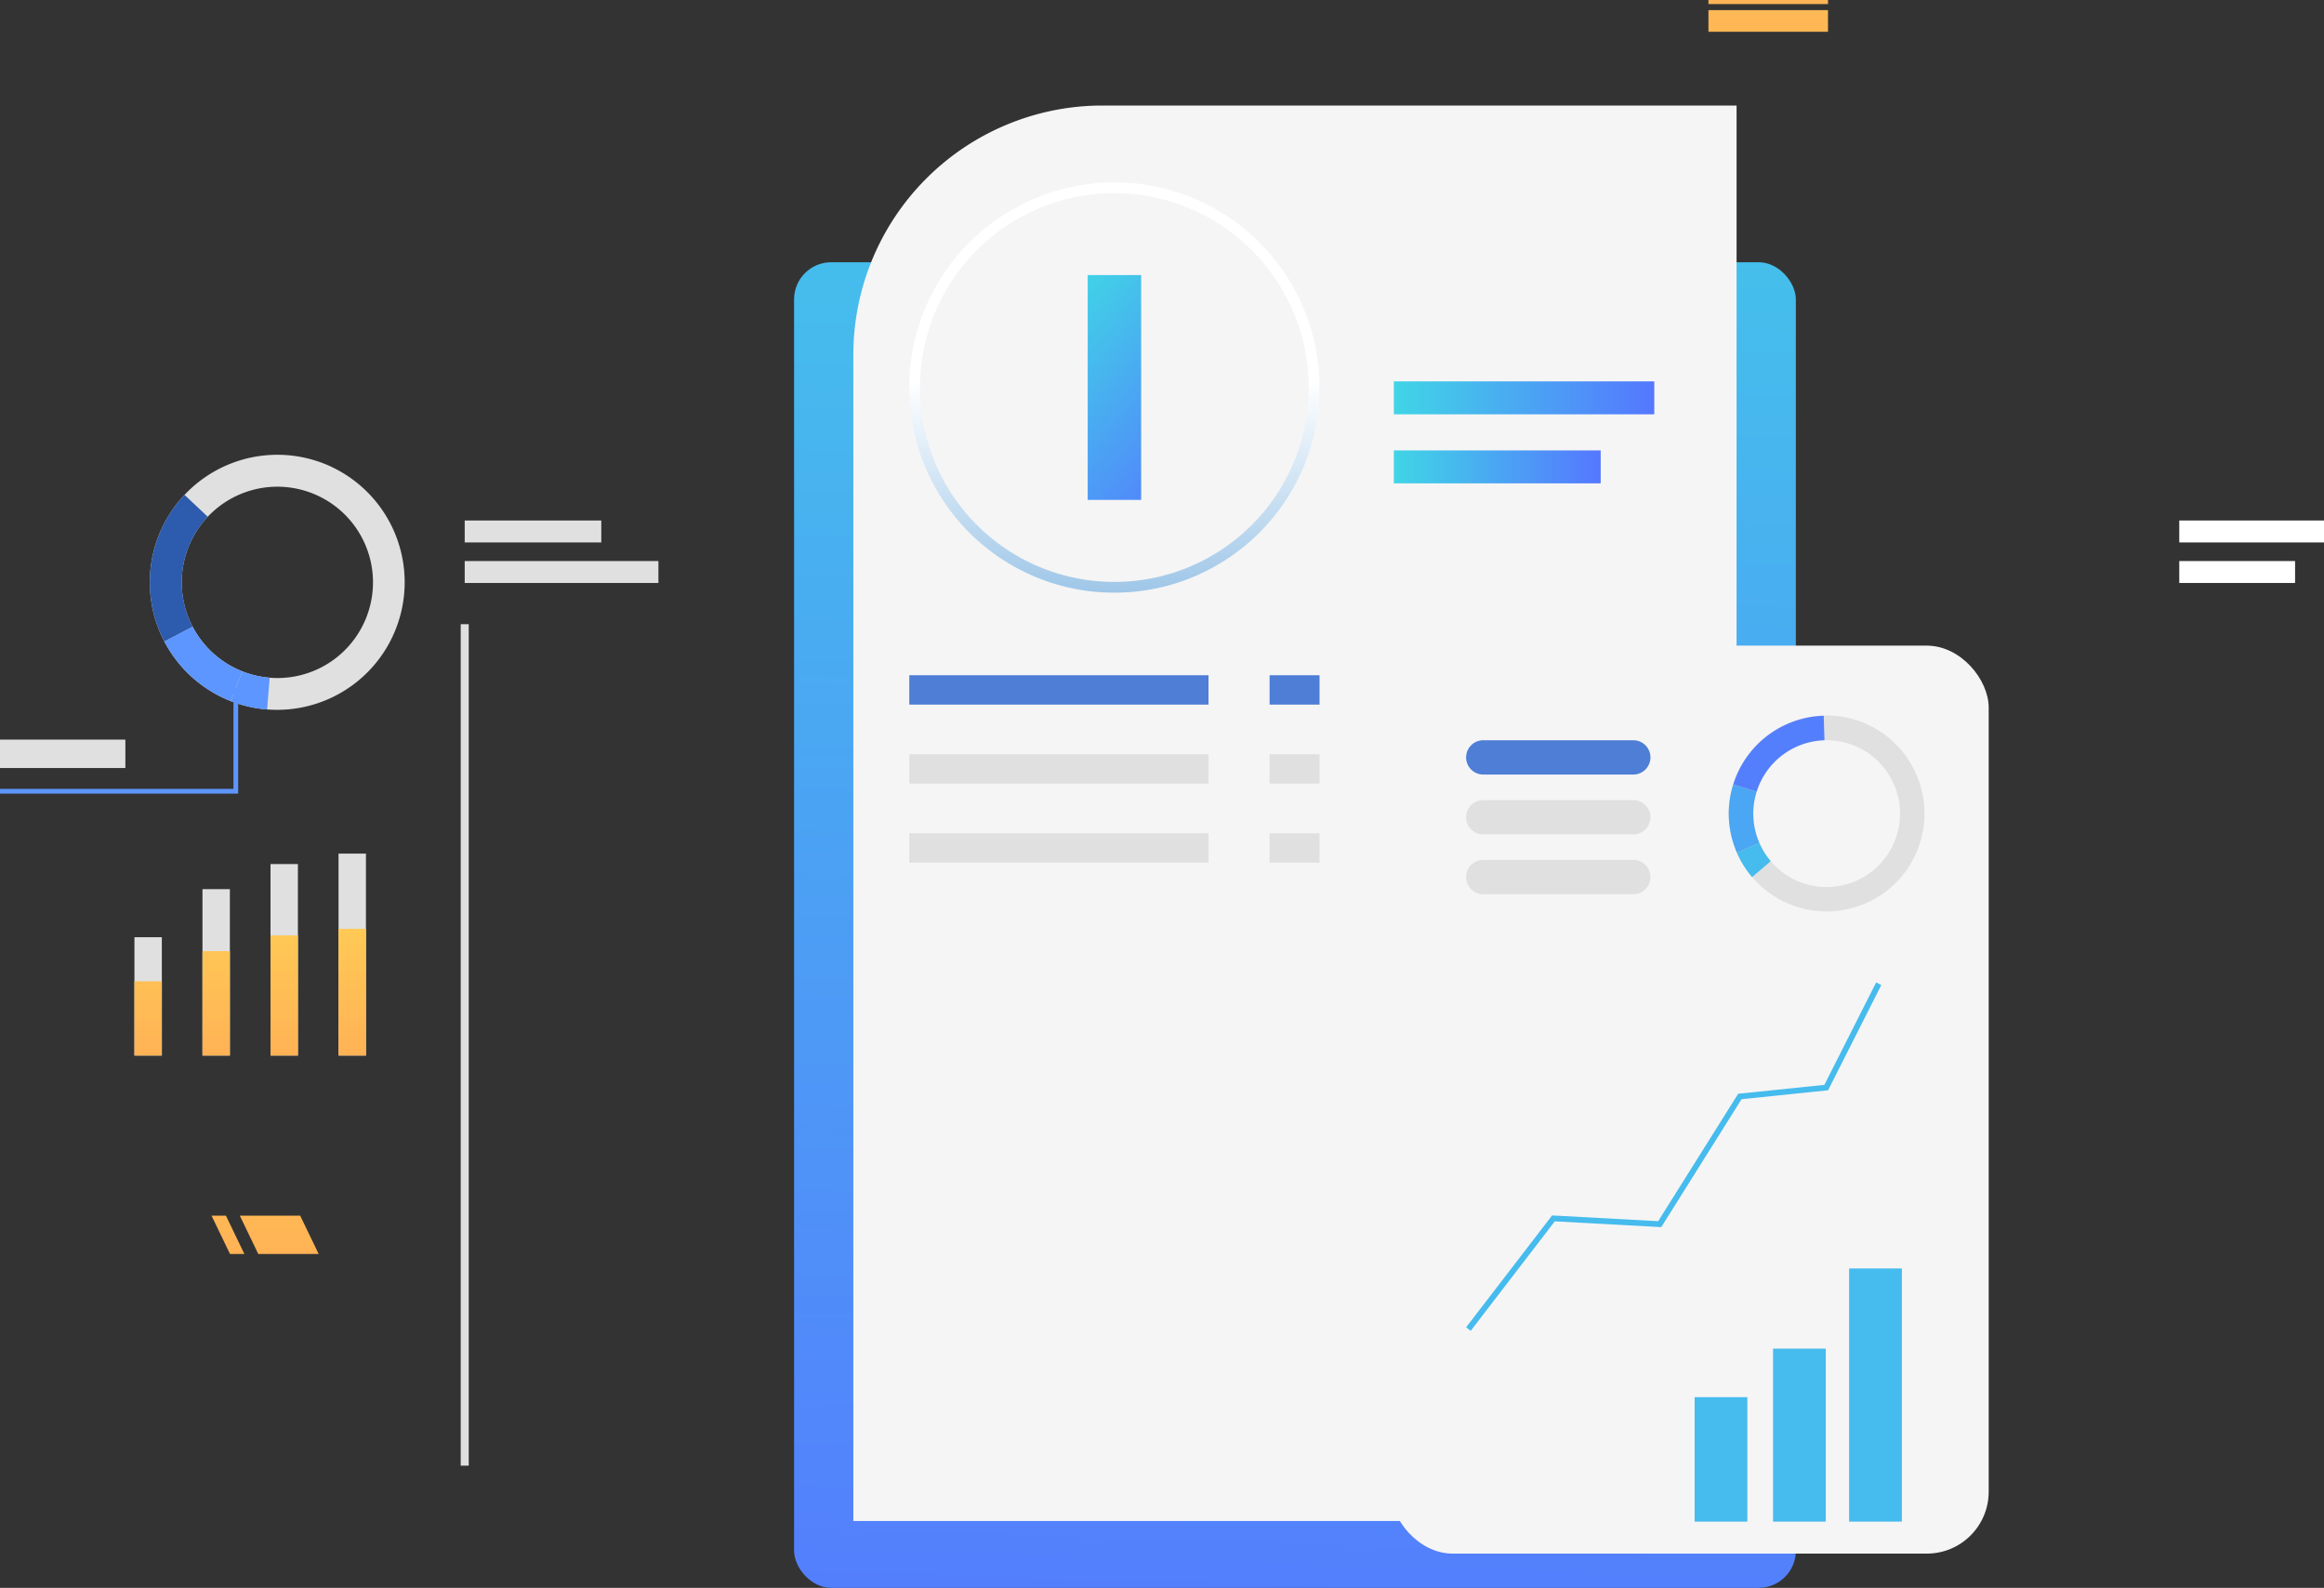 <svg xmlns="http://www.w3.org/2000/svg" xmlns:xlink="http://www.w3.org/1999/xlink" width="375.459" height="256.489" viewBox="0 0 375.459 256.489">
  <rect x="0" y="0" width="375.459" height="256.489" fill="#333333" stroke="none"/>
  <defs>
    <linearGradient id="linear-gradient" x1="0.5" y1="2.379" x2="0.5" y2="-1.34" gradientUnits="objectBoundingBox">
      <stop offset="0" stop-color="#ff9f55"/>
      <stop offset="1" stop-color="#ffd255"/>
    </linearGradient>
    <linearGradient id="linear-gradient-2" x1="0.5" y1="1.98" x2="0.5" y2="-0.664" xlink:href="#linear-gradient"/>
    <linearGradient id="linear-gradient-3" x1="0.5" y1="1.852" x2="0.5" y2="-0.446" xlink:href="#linear-gradient"/>
    <linearGradient id="linear-gradient-4" x1="0.5" y1="1.808" x2="0.5" y2="-0.371" xlink:href="#linear-gradient"/>
    <linearGradient id="linear-gradient-5" x1="0.48" y1="1.366" x2="0.515" y2="-0.134" gradientUnits="objectBoundingBox">
      <stop offset="0" stop-color="#40d5e6"/>
      <stop offset="1" stop-color="#57f"/>
    </linearGradient>
    <linearGradient id="linear-gradient-6" x1="0" y1="0.5" x2="1" y2="0.5" xlink:href="#linear-gradient-5"/>
    <linearGradient id="linear-gradient-9" x1="0.5" y1="1.181" x2="0.5" y2="0.484" gradientUnits="objectBoundingBox">
      <stop offset="0" stop-color="#7db3e0"/>
      <stop offset="1" stop-color="#fff"/>
    </linearGradient>
    <linearGradient id="linear-gradient-10" x1="0.557" y1="5.233" x2="0.424" y2="-5.763" xlink:href="#linear-gradient"/>
    <linearGradient id="linear-gradient-11" x1="0.638" y1="5.266" x2="0.319" y2="-5.73" xlink:href="#linear-gradient"/>
    <linearGradient id="linear-gradient-12" x1="0.878" y1="-7.307" x2="0.088" y2="9.006" xlink:href="#linear-gradient"/>
    <linearGradient id="linear-gradient-13" x1="0.839" y1="-36.664" x2="0.049" y2="50.036" xlink:href="#linear-gradient"/>
    <linearGradient id="linear-gradient-14" x1="0.322" y1="-0.146" x2="0.748" y2="1.402" xlink:href="#linear-gradient-5"/>
  </defs>
  <g id="Grupo_27219" data-name="Grupo 27219" transform="translate(442 -13119)">
    <g id="Grupo_27218" data-name="Grupo 27218" transform="translate(-442 13119)">
      <g id="Grupo_27217" data-name="Grupo 27217" transform="translate(0 0)">
        <g id="Grupo_27161" data-name="Grupo 27161" transform="translate(203.162 100.826)">
          <rect id="Rectángulo_26086" data-name="Rectángulo 26086" width="1.296" height="135.924" fill="#f3f3f3"/>
        </g>
        <rect id="Rectángulo_26087" data-name="Rectángulo 26087" width="13.966" height="3.543" transform="translate(203.81 84.077)" fill="#fff"/>
        <rect id="Rectángulo_26088" data-name="Rectángulo 26088" width="11.175" height="3.543" transform="translate(203.81 90.627)" fill="#fff"/>
        <rect id="Rectángulo_26089" data-name="Rectángulo 26089" width="14.656" height="4.724" transform="translate(204.457 244.803)" fill="#fff"/>
        <g id="Grupo_27172" data-name="Grupo 27172" transform="translate(74.43 100.826)">
          <rect id="Rectángulo_26090" data-name="Rectángulo 26090" width="1.296" height="135.924" fill="#e0e0e0"/>
        </g>
        <g id="Grupo_27173" data-name="Grupo 27173" transform="translate(166.547 100.826)">
          <rect id="Rectángulo_26091" data-name="Rectángulo 26091" width="1.296" height="135.924" fill="#f3f3f3"/>
        </g>
        <g id="Grupo_27174" data-name="Grupo 27174" transform="translate(258.664 100.826)">
          <rect id="Rectángulo_26092" data-name="Rectángulo 26092" width="1.296" height="135.924" fill="#f3f3f3"/>
        </g>
        <rect id="Rectángulo_26093" data-name="Rectángulo 26093" width="22.064" height="3.543" transform="translate(75.077 84.077)" fill="#e0e0e0"/>
        <rect id="Rectángulo_26094" data-name="Rectángulo 26094" width="31.297" height="3.543" transform="translate(75.077 90.627)" fill="#e0e0e0"/>
        <rect id="Rectángulo_26095" data-name="Rectángulo 26095" width="25.904" height="3.543" transform="translate(166.202 84.077)" fill="#fff"/>
        <rect id="Rectángulo_26096" data-name="Rectángulo 26096" width="16.563" height="3.543" transform="translate(166.202 90.627)" fill="#fff"/>
        <rect id="Rectángulo_26097" data-name="Rectángulo 26097" width="16.052" height="3.543" transform="translate(259.96 84.077)" fill="#fff"/>
        <rect id="Rectángulo_26098" data-name="Rectángulo 26098" width="18.709" height="3.543" transform="translate(259.96 90.627)" fill="#fff"/>
        <rect id="Rectángulo_26099" data-name="Rectángulo 26099" width="23.382" height="3.543" transform="translate(352.077 84.077)" fill="#fff"/>
        <rect id="Rectángulo_26100" data-name="Rectángulo 26100" width="18.709" height="3.543" transform="translate(352.077 90.627)" fill="#fff"/>
        <rect id="Rectángulo_26101" data-name="Rectángulo 26101" width="14.656" height="4.724" transform="translate(167.195 244.803)" fill="#fff"/>
        <rect id="Rectángulo_26102" data-name="Rectángulo 26102" width="14.656" height="4.724" transform="translate(259.96 244.803)" fill="#fff"/>
        <g id="Grupo_27184" data-name="Grupo 27184" transform="translate(21.72 137.886)">
          <g id="Grupo_27176" data-name="Grupo 27176" transform="translate(0 13.505)">
            <rect id="Rectángulo_26103" data-name="Rectángulo 26103" width="4.427" height="19.114" fill="#e0e0e0"/>
          </g>
          <g id="Grupo_27177" data-name="Grupo 27177" transform="translate(10.991 5.74)">
            <rect id="Rectángulo_26104" data-name="Rectángulo 26104" width="4.427" height="26.879" fill="#e0e0e0"/>
          </g>
          <g id="Grupo_27178" data-name="Grupo 27178" transform="translate(21.983 1.688)">
            <rect id="Rectángulo_26105" data-name="Rectángulo 26105" width="4.427" height="30.93" fill="#e0e0e0"/>
          </g>
          <g id="Grupo_27179" data-name="Grupo 27179" transform="translate(32.974)">
            <rect id="Rectángulo_26106" data-name="Rectángulo 26106" width="4.427" height="32.618" fill="#e0e0e0"/>
          </g>
          <g id="Grupo_27180" data-name="Grupo 27180" transform="translate(0 20.627)">
            <rect id="Rectángulo_26107" data-name="Rectángulo 26107" width="4.427" height="11.991" fill="url(#linear-gradient)"/>
          </g>
          <g id="Grupo_27181" data-name="Grupo 27181" transform="translate(10.991 15.755)">
            <rect id="Rectángulo_26108" data-name="Rectángulo 26108" width="4.427" height="16.863" fill="url(#linear-gradient-2)"/>
          </g>
          <g id="Grupo_27182" data-name="Grupo 27182" transform="translate(21.983 13.213)">
            <rect id="Rectángulo_26109" data-name="Rectángulo 26109" width="4.427" height="19.405" fill="url(#linear-gradient-3)"/>
          </g>
          <g id="Grupo_27183" data-name="Grupo 27183" transform="translate(32.974 12.154)">
            <rect id="Rectángulo_26110" data-name="Rectángulo 26110" width="4.427" height="20.464" fill="url(#linear-gradient-4)"/>
          </g>
        </g>
        <g id="Grupo_27185" data-name="Grupo 27185" transform="translate(128.287 42.36)">
          <rect id="Rectángulo_26111" data-name="Rectángulo 26111" width="161.845" height="214.129" rx="6" transform="translate(161.845 214.129) rotate(180)" fill="url(#linear-gradient-5)"/>
        </g>
        <path id="Rectángulo_26112" data-name="Rectángulo 26112" d="M40.255,0H142.692a0,0,0,0,1,0,0V228.644a0,0,0,0,1,0,0H0a0,0,0,0,1,0,0V40.255A40.255,40.255,0,0,1,40.255,0Z" transform="translate(137.863 17.046)" fill="#f5f5f5"/>
        <rect id="Rectángulo_26113" data-name="Rectángulo 26113" width="42.074" height="5.321" transform="translate(225.186 61.604)" fill="url(#linear-gradient-6)"/>
        <rect id="Rectángulo_26114" data-name="Rectángulo 26114" width="38.621" height="5.321" transform="translate(225.186 83.911)" fill="url(#linear-gradient-6)"/>
        <rect id="Rectángulo_26115" data-name="Rectángulo 26115" width="33.416" height="5.321" transform="translate(225.186 72.757)" fill="url(#linear-gradient-6)"/>
        <g id="Grupo_27186" data-name="Grupo 27186" transform="translate(146.903 29.45)">
          <path id="Trazado_69046" data-name="Trazado 69046" d="M1261.6,485.269a32.858,32.858,0,0,1-13.7-2.954,33.14,33.14,0,1,1,27.393,0A32.854,32.854,0,0,1,1261.6,485.269Zm0-64.531a31.4,31.4,0,1,0,31.391,31.391A31.426,31.426,0,0,0,1261.6,420.739Z" transform="translate(-1228.463 -418.989)" fill="url(#linear-gradient-9)"/>
        </g>
        <g id="Grupo_27190" data-name="Grupo 27190" transform="translate(146.903 109.071)">
          <g id="Grupo_27187" data-name="Grupo 27187">
            <rect id="Rectángulo_26116" data-name="Rectángulo 26116" width="48.344" height="4.745" fill="#4e7ed6"/>
          </g>
          <g id="Grupo_27188" data-name="Grupo 27188" transform="translate(0 12.766)">
            <rect id="Rectángulo_26117" data-name="Rectángulo 26117" width="48.344" height="4.745" fill="#e0e0e0"/>
          </g>
          <g id="Grupo_27189" data-name="Grupo 27189" transform="translate(0 25.531)">
            <rect id="Rectángulo_26118" data-name="Rectángulo 26118" width="48.344" height="4.745" fill="#e0e0e0"/>
          </g>
        </g>
        <g id="Grupo_27194" data-name="Grupo 27194" transform="translate(205.114 109.071)">
          <g id="Grupo_27191" data-name="Grupo 27191">
            <rect id="Rectángulo_26119" data-name="Rectángulo 26119" width="8.07" height="4.745" fill="#4e7ed6"/>
          </g>
          <g id="Grupo_27192" data-name="Grupo 27192" transform="translate(0 12.766)">
            <rect id="Rectángulo_26120" data-name="Rectángulo 26120" width="8.07" height="4.745" fill="#e0e0e0"/>
          </g>
          <g id="Grupo_27193" data-name="Grupo 27193" transform="translate(0 25.531)">
            <rect id="Rectángulo_26121" data-name="Rectángulo 26121" width="8.07" height="4.745" fill="#e0e0e0"/>
          </g>
        </g>
        <rect id="Rectángulo_26122" data-name="Rectángulo 26122" width="96.587" height="146.668" rx="10" transform="translate(224.7 104.291)" fill="#f5f5f5" style="mix-blend-mode: hard-light;isolation: isolate"/>
        <g id="Grupo_27200" data-name="Grupo 27200" transform="translate(279.294 115.615)">
          <g id="Grupo_27196" data-name="Grupo 27196">
            <path id="Trazado_69048" data-name="Trazado 69048" d="M1941.116,873.322a15.81,15.81,0,1,0-29.773,10.648c.119.335.249.664.389.986a15.811,15.811,0,0,0,29.384-11.634Zm-10.895,16.486a11.841,11.841,0,0,1-14.861-6.431q-.157-.362-.292-.739a11.854,11.854,0,1,1,15.153,7.17Z" transform="translate(-1910.415 -862.832)" fill="#e0e0e0"/>
          </g>
          <g id="Grupo_27197" data-name="Grupo 27197" transform="translate(0.722 0.007)">
            <path id="Trazado_69049" data-name="Trazado 69049" d="M1917.911,875.143l-3.777-1.18a15.832,15.832,0,0,1,14.62-11.1l.118,3.956a11.872,11.872,0,0,0-10.961,8.319Z" transform="translate(-1914.133 -862.868)" fill="#537ffd"/>
          </g>
          <g id="Grupo_27198" data-name="Grupo 27198" transform="translate(0 11.102)">
            <path id="Trazado_69050" data-name="Trazado 69050" d="M1915.361,929.463l-3.629,1.579c-.14-.322-.27-.651-.389-.986a15.739,15.739,0,0,1-.206-10.037l3.777,1.18a11.8,11.8,0,0,0,.154,7.524Q1915.2,929.1,1915.361,929.463Z" transform="translate(-1910.415 -920.02)" fill="#4ba6f3"/>
          </g>
          <g id="Grupo_27199" data-name="Grupo 27199" transform="translate(1.317 20.545)">
            <path id="Trazado_69051" data-name="Trazado 69051" d="M1919.65,974.176a15.726,15.726,0,0,1-2.451-3.936l3.629-1.579a11.776,11.776,0,0,0,1.837,2.951Z" transform="translate(-1917.199 -968.661)" fill="#46bbed"/>
          </g>
        </g>
        <g id="Grupo_27201" data-name="Grupo 27201" transform="translate(286.447 217.848)">
          <rect id="Rectángulo_26123" data-name="Rectángulo 26123" width="8.523" height="27.944" fill="#46bbed"/>
        </g>
        <g id="Grupo_27202" data-name="Grupo 27202" transform="translate(273.777 225.686)">
          <rect id="Rectángulo_26124" data-name="Rectángulo 26124" width="8.522" height="20.107" fill="#46bbed"/>
        </g>
        <g id="Grupo_27203" data-name="Grupo 27203" transform="translate(298.738 204.897)">
          <rect id="Rectángulo_26125" data-name="Rectángulo 26125" width="8.523" height="40.895" fill="#46bbed"/>
        </g>
        <g id="Grupo_27204" data-name="Grupo 27204" transform="translate(236.863 158.691)">
          <path id="Trazado_69052" data-name="Trazado 69052" d="M1692.592,1141l-.74-.569,13.887-18.07,17.14.93,12.925-20.583,13.924-1.437,8.367-16.549.833.421-8.6,17-13.978,1.443-12.975,20.663-17.2-.933Z" transform="translate(-1691.852 -1084.72)" fill="#46bbed"/>
        </g>
        <path id="Trazado_69053" data-name="Trazado 69053" d="M1718.858,888.758h-24.236a2.771,2.771,0,0,1-2.771-2.771h0a2.77,2.77,0,0,1,2.771-2.77h24.236a2.77,2.77,0,0,1,2.771,2.77h0A2.77,2.77,0,0,1,1718.858,888.758Z" transform="translate(-1454.989 -763.644)" fill="#4e7ed6"/>
        <path id="Trazado_69054" data-name="Trazado 69054" d="M1718.858,938.548h-24.236a2.771,2.771,0,0,1-2.771-2.771h0a2.77,2.77,0,0,1,2.771-2.77h24.236a2.77,2.77,0,0,1,2.771,2.77h0A2.77,2.77,0,0,1,1718.858,938.548Z" transform="translate(-1454.989 -803.768)" fill="#e0e0e0"/>
        <path id="Trazado_69055" data-name="Trazado 69055" d="M1718.858,988.339h-24.236a2.771,2.771,0,0,1-2.771-2.771h0a2.771,2.771,0,0,1,2.771-2.771h24.236a2.77,2.77,0,0,1,2.771,2.771h0A2.77,2.77,0,0,1,1718.858,988.339Z" transform="translate(-1454.989 -843.893)" fill="#e0e0e0"/>
        <path id="Trazado_69056" data-name="Trazado 69056" d="M674.283,1284.973h9.757l-2.986-6.194H671.3Z" transform="translate(-632.558 -1082.414)" fill="url(#linear-gradient-10)"/>
        <path id="Trazado_69057" data-name="Trazado 69057" d="M650.766,1284.973h2.325l-2.986-6.194H647.78Z" transform="translate(-613.607 -1082.414)" fill="url(#linear-gradient-11)"/>
        <rect id="Rectángulo_26126" data-name="Rectángulo 26126" width="19.316" height="3.499" transform="translate(295.328 5.132) rotate(180)" fill="url(#linear-gradient-12)"/>
        <rect id="Rectángulo_26127" data-name="Rectángulo 26127" width="19.316" height="0.658" transform="translate(295.328 0.658) rotate(180)" fill="url(#linear-gradient-13)"/>
        <g id="Grupo_27205" data-name="Grupo 27205" transform="translate(161.885 44.432)">
          <rect id="Rectángulo_26128" data-name="Rectángulo 26128" width="8.636" height="36.317" transform="translate(13.84)" fill="url(#linear-gradient-14)"/>
          <rect id="Rectángulo_26129" data-name="Rectángulo 26129" width="8.636" height="36.317" transform="translate(36.317 13.84) rotate(90)" fill="url(#linear-gradient-14)"/>
        </g>
        <g id="Grupo_27214" data-name="Grupo 27214" transform="translate(24.199 73.457)">
          <g id="Grupo_27207" data-name="Grupo 27207" transform="translate(0 0)">
            <g id="Grupo_27206" data-name="Grupo 27206">
              <path id="Trazado_69058" data-name="Trazado 69058" d="M625.829,647.658A20.607,20.607,0,1,0,608.2,684.912c.419.2.842.382,1.267.55a20.607,20.607,0,0,0,16.359-37.8Zm5.152,25.235a15.431,15.431,0,0,1-19.623,7.769q-.478-.189-.951-.412a15.45,15.45,0,1,1,20.573-7.357Z" transform="translate(-596.404 -645.673)" fill="#e0e0e0"/>
            </g>
          </g>
          <g id="Grupo_27209" data-name="Grupo 27209" transform="translate(0 6.478)">
            <g id="Grupo_27208" data-name="Grupo 27208">
              <path id="Trazado_69059" data-name="Trazado 69059" d="M603.331,700.35l-4.568,2.394a20.636,20.636,0,0,1,3.249-23.7l3.754,3.537a15.474,15.474,0,0,0-2.435,17.769Z" transform="translate(-596.404 -679.044)" fill="#2d5bad"/>
            </g>
          </g>
          <g id="Grupo_27211" data-name="Grupo 27211" transform="translate(2.359 27.784)">
            <g id="Grupo_27210" data-name="Grupo 27210">
              <path id="Trazado_69060" data-name="Trazado 69060" d="M621.149,795.995l-1.889,4.8c-.425-.168-.849-.351-1.267-.55a20.515,20.515,0,0,1-9.44-9.06l4.568-2.394a15.381,15.381,0,0,0,7.077,6.792Q620.67,795.806,621.149,795.995Z" transform="translate(-608.553 -788.791)" fill="#5d96ff"/>
            </g>
          </g>
          <g id="Grupo_27213" data-name="Grupo 27213" transform="translate(13.066 34.988)">
            <g id="Grupo_27212" data-name="Grupo 27212">
              <path id="Trazado_69061" data-name="Trazado 69061" d="M669.592,832.067a20.491,20.491,0,0,1-5.886-1.368l1.889-4.8a15.364,15.364,0,0,0,4.413,1.027Z" transform="translate(-663.706 -825.899)" fill="#5d96ff"/>
            </g>
          </g>
        </g>
        <g id="Grupo_27215" data-name="Grupo 27215" transform="translate(0 111.129)">
          <path id="Trazado_69062" data-name="Trazado 69062" d="M510.234,856.792H471.755v-.765h37.715v-16.3h.765Z" transform="translate(-471.755 -839.726)" fill="#5d96ff"/>
        </g>
        <g id="Grupo_27216" data-name="Grupo 27216" transform="translate(0 119.471)">
          <rect id="Rectángulo_26130" data-name="Rectángulo 26130" width="20.255" height="4.589" fill="#e0e0e0"/>
        </g>
      </g>
    </g>
  </g>
</svg>
